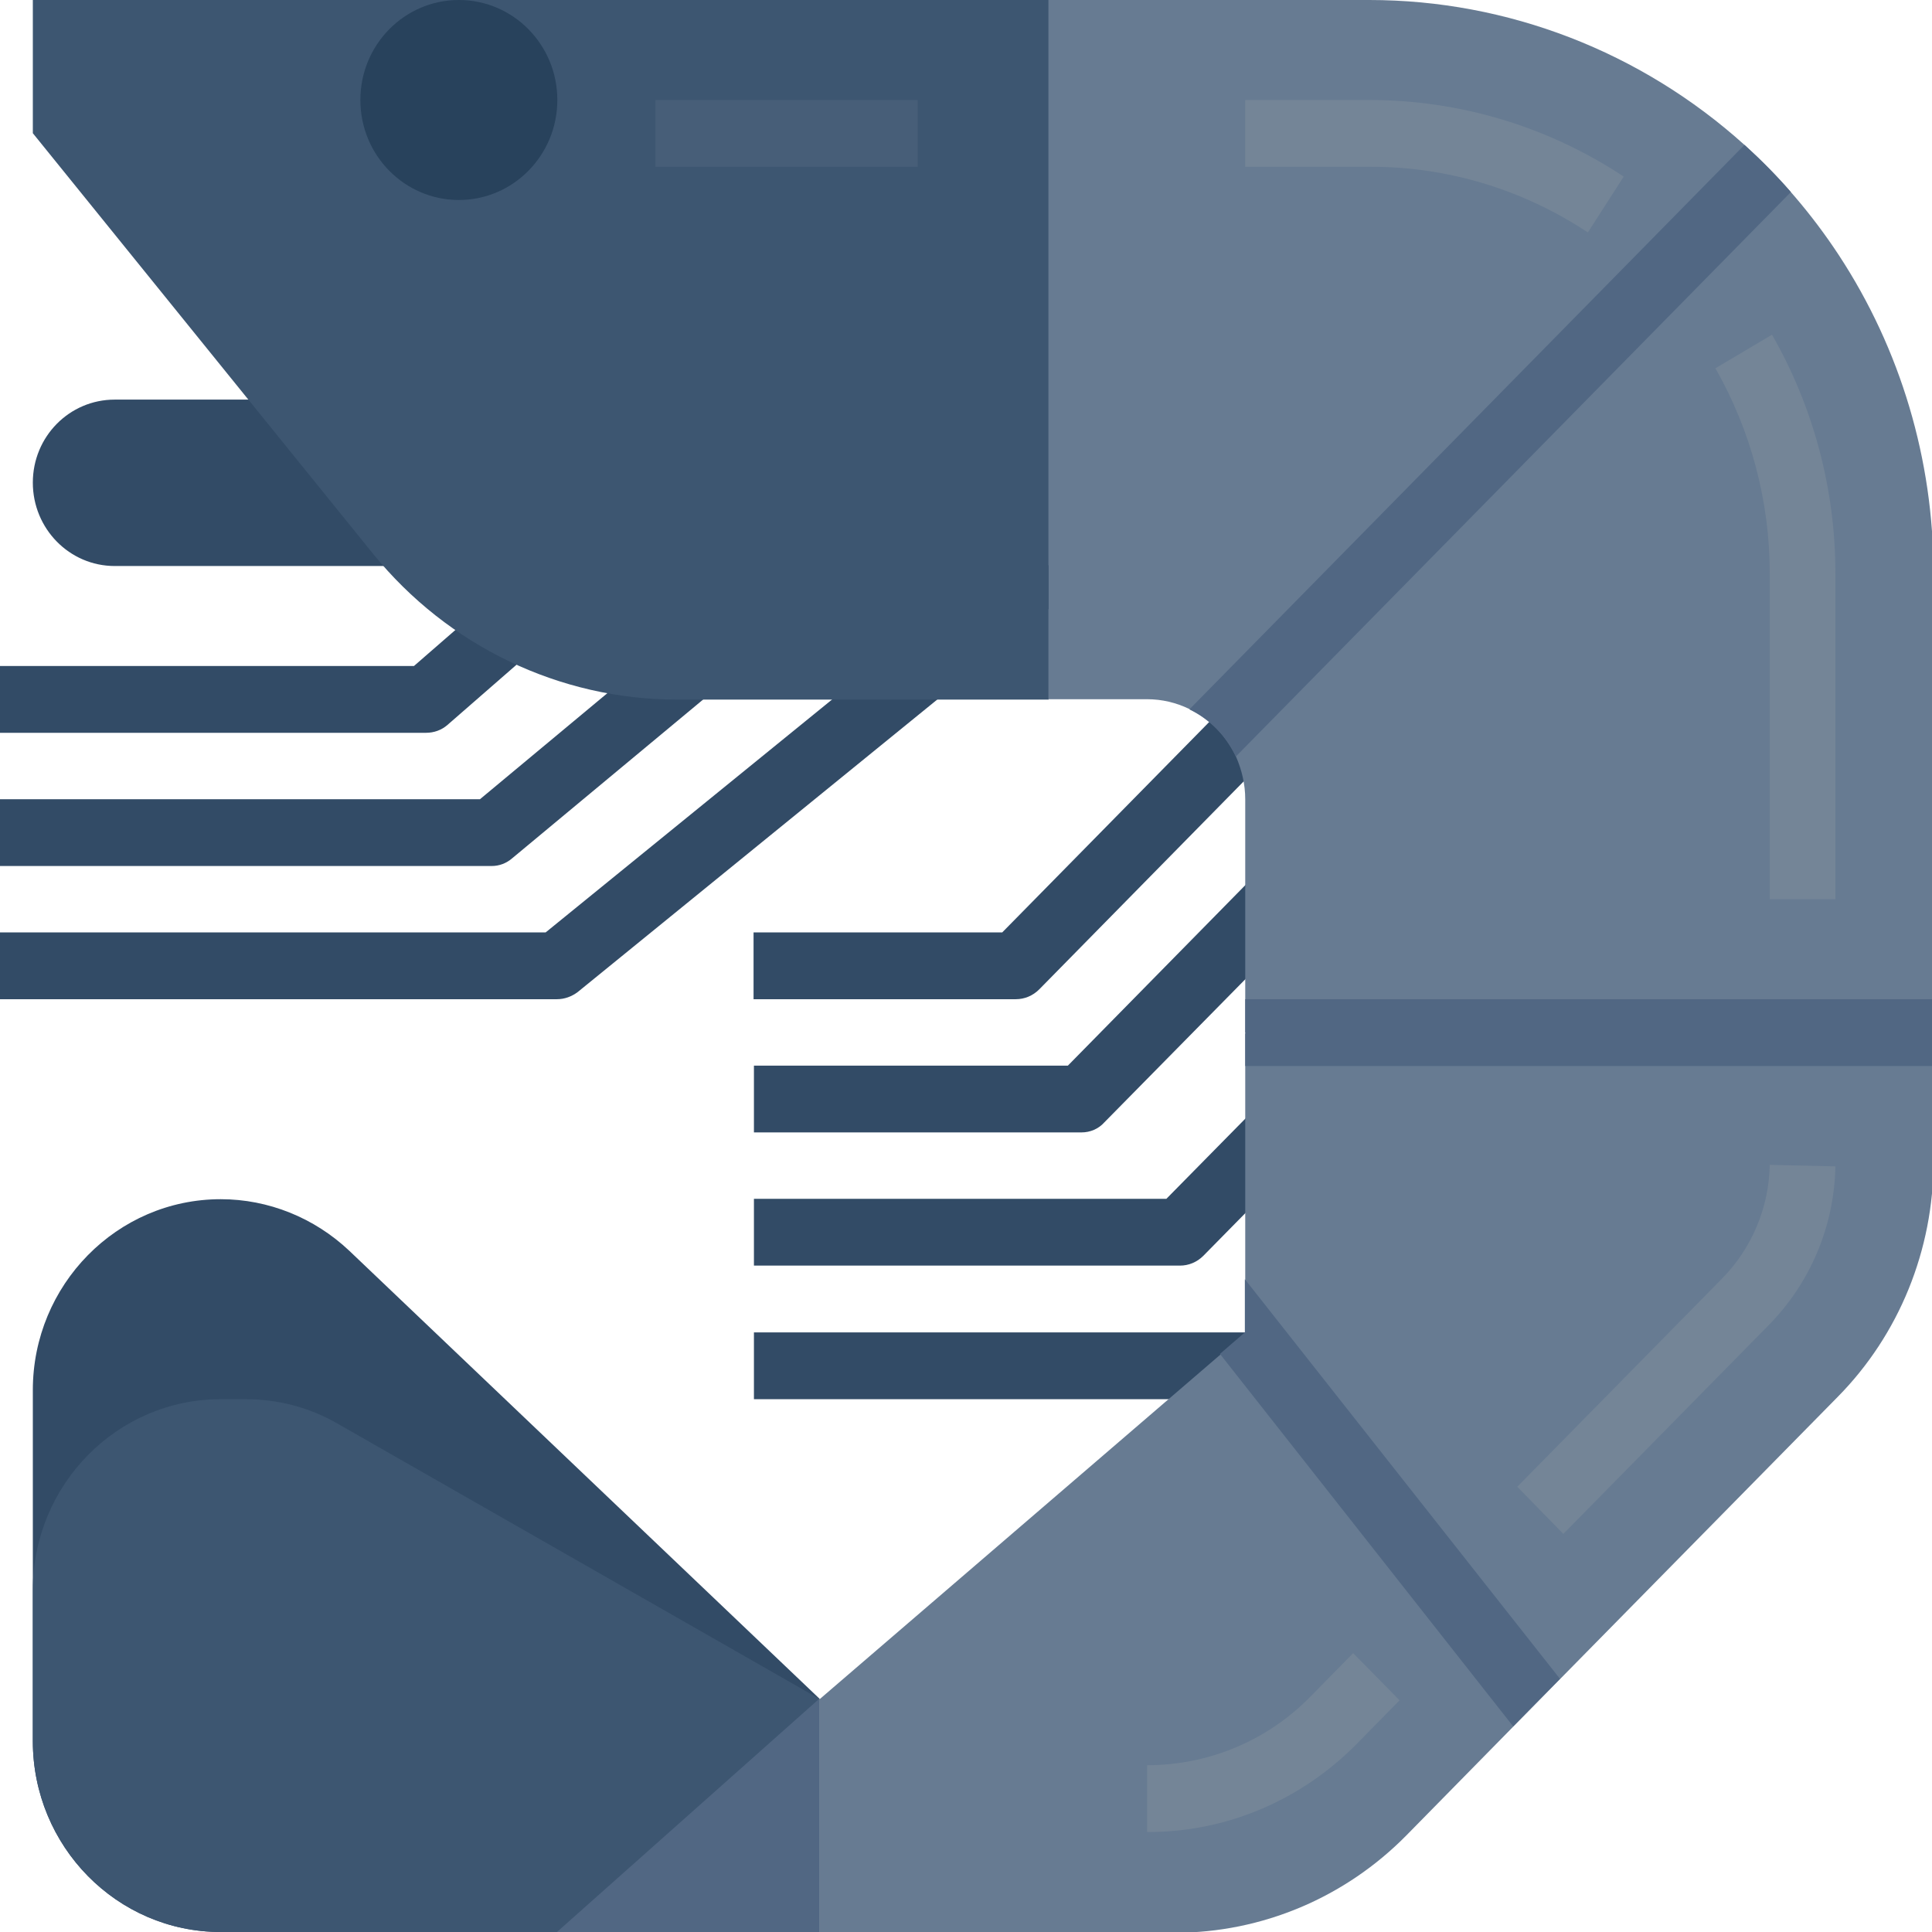 <?xml version="1.0" encoding="utf-8"?>
<!-- Generator: Adobe Illustrator 24.1.2, SVG Export Plug-In . SVG Version: 6.00 Build 0)  -->
<svg version="1.1" id="Layer_1" xmlns="http://www.w3.org/2000/svg" xmlns:xlink="http://www.w3.org/1999/xlink" x="0px" y="0px"
	 viewBox="0 0 512 512" style="enable-background:new 0 0 512 512;" xml:space="preserve">
<style type="text/css">
	.st0{fill:#324B66;}
	.st1{fill:#3D5671;}
	.st2{fill:#677B92;}
	.st3{fill:#475E78;}
	.st4{fill:#748597;}
	.st5{fill:#516783;}
	.st6{fill:#28425C;}
</style>
<g id="Flat">
	<g>
		<path class="st0" d="M112.9,194.2H0v-17.7h109.7l58.4-50.8l11.3,13.4l-60.8,53C117,193.5,115,194.2,112.9,194.2L112.9,194.2z"/>
		<path class="st0" d="M130.3,229.5H0v-17.7h127.2l93.1-77.5l11,13.7l-95.5,79.4C134.2,228.8,132.3,229.5,130.3,229.5z"/>
		<path class="st0" d="M147.6,264.8H0v-17.7h144.6l127.9-104l10.9,13.8L153.1,262.9C151.5,264.1,149.6,264.8,147.6,264.8z"/>
		<path class="st0" d="M269.2,264.8h-69.5v-17.7h65.9l84.3-85.7l12.3,12.5l-86.8,88.3C273.7,263.9,271.5,264.8,269.2,264.8
			L269.2,264.8z"/>
		<path class="st0" d="M286.6,300.1h-86.8v-17.7H283l75.6-76.9l12.3,12.5l-78.2,79.4C291.1,299.2,288.9,300.1,286.6,300.1
			L286.6,300.1z"/>
		<path class="st0" d="M312.7,335.4H199.8v-17.7h109.3l58.3-59.2l12.3,12.5l-60.8,61.8C317.2,334.5,315,335.4,312.7,335.4
			L312.7,335.4z"/>
		<path class="st0" d="M199.8,353.1h165v17.7h-165V353.1z"/>
		<path class="st0" d="M30.4,105.9h91.2l0,0v44.1l0,0H30.4c-12,0-21.7-9.9-21.7-22.1S18.4,105.9,30.4,105.9z"/>
	</g>
	<path class="st1" d="M277.9,185.4h-98.5c-31.1,0-60.7-14.2-80.5-38.6L8.7,35.3V0h269.2V185.4z"/>
	<path class="st2" d="M512.4,151.9v121.7H330v-61.8c0-3.9-0.9-7.8-2.5-11.4l0,0c-2.6-5.5-6.9-9.9-12.3-12.5l0,0
		c-3.5-1.7-7.3-2.6-11.2-2.6h-26.1V0h85c36.6,0,72,13.7,99.4,38.4c9.5,8.6,17.9,18.4,25,29.2C503.7,92.6,512.4,121.9,512.4,151.9z"
		/>
	<path class="st0" d="M217.1,512H58.5C31,512,8.7,489.3,8.7,461.4v-93c0-27.9,22.3-50.6,49.8-50.6c12.6,0,24.8,4.9,34.1,13.7
		l124.6,118.7V512z"/>
	<path class="st1" d="M217.1,512H58.5C31,512,8.7,489.3,8.7,461.4v-40c0-27.9,22.3-50.6,49.8-50.6h6.6c8.6,0,17,2.2,24.4,6.5
		l127.6,72.9V512z"/>
	<path class="st2" d="M512.4,273.7v34.1c0,23.4-9.1,45.9-25.4,62.4l-73.6,74.8l-12.4,12.6l-28.2,28.7
		c-16.3,16.6-38.4,25.9-61.4,25.9h-94.3v-61.8l106.3-91.4l6.6-5.7v-79.4L512.4,273.7z"/>
	<path class="st3" d="M173.7,26.5h69.5v17.7h-69.5V26.5z"/>
	<g>
		<path class="st4" d="M486.4,238.3H469v-86.4c0-19.1-5-37.8-14.4-54.3l15-8.9c11,19.2,16.8,41,16.8,63.2V238.3z"/>
		<path class="st4" d="M420.8,61.6c-17.2-11.4-37.3-17.5-57.9-17.4H330V26.5h32.9c23.9,0,47.3,7,67.4,20.3L420.8,61.6z"/>
		<path class="st4" d="M304,485.5v-17.7c16.3,0,31.9-6.5,43.4-18.3l11.2-11.4l12.3,12.5l-11.2,11.4
			C344.9,477.1,324.9,485.6,304,485.5L304,485.5z"/>
		<path class="st4" d="M414.3,406.5L402.1,394l54.2-55.1c7.9-8,12.5-18.8,12.7-30.2l17.4,0.4c-0.3,15.9-6.7,31-17.8,42.2
			L414.3,406.5z"/>
	</g>
	<path class="st5" d="M413.4,444.9l-12.4,12.6l-77.7-98.7l6.6-5.7V339L413.4,444.9z"/>
	<path class="st5" d="M474.6,50.9L327.5,200.5l0,0c-2.6-5.5-6.9-9.9-12.3-12.5l0,0L462.3,38.4C466.6,42.3,470.8,46.5,474.6,50.9
		L474.6,50.9z"/>
	<path class="st5" d="M330,264.8h182.4v17.7H330V264.8z"/>
	<path class="st5" d="M217.1,450.2L147.6,512h69.5V450.2z"/>
	<ellipse class="st6" cx="121.6" cy="26.5" rx="26.1" ry="26.5"/>
</g>
</svg>
